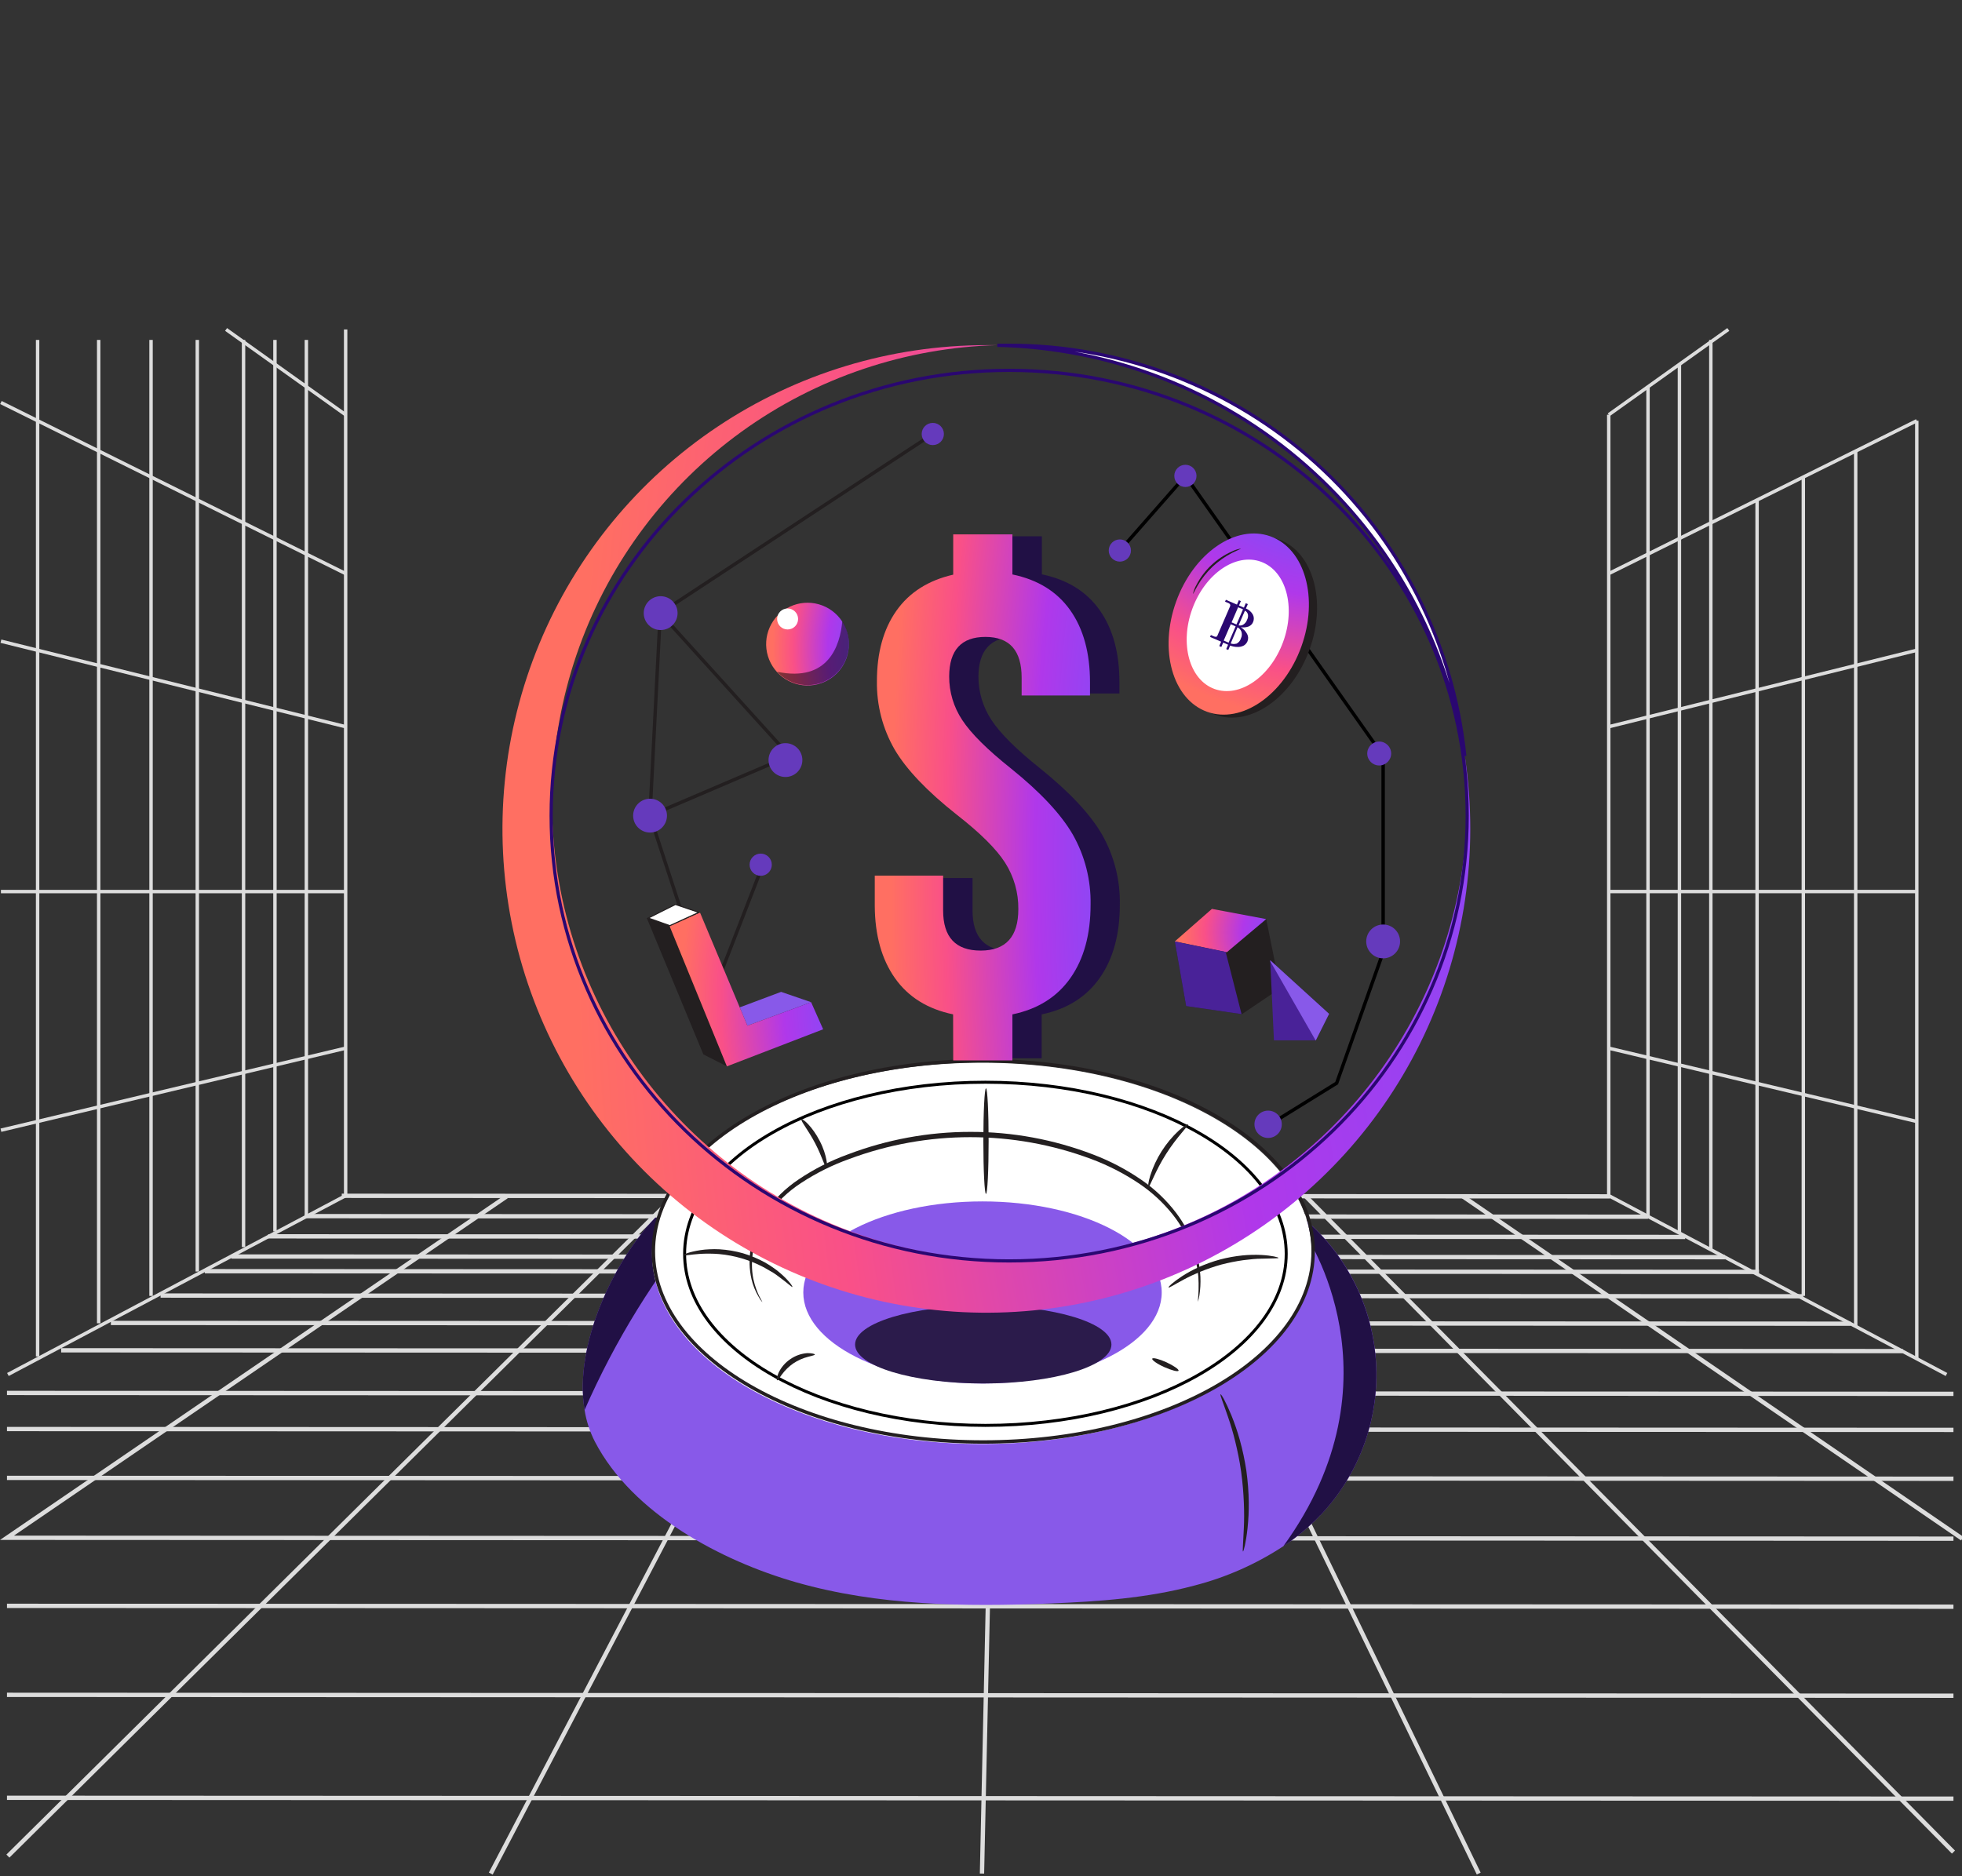 <svg width="574" height="549" viewBox="0 0 574 549" fill="none" xmlns="http://www.w3.org/2000/svg">
<rect x="0" y="0" width="574" height="549" fill="#333333" stroke="none"/>
<g clip-path="url(#clip0_1558_9289)">
<path d="M470.65 350.13V349.87V306.73V260.89V212.66V167.85V121.36" stroke="#DDDDDD" stroke-miterlimit="10"/>
<path d="M482.14 355.96V309.46V260.89V209.81V162.15V113.16" stroke="#DDDDDD" stroke-miterlimit="10"/>
<path d="M491.33 360.83V311.65V260.89V207.53V157.58V106.6" stroke="#DDDDDD" stroke-miterlimit="10"/>
<path d="M500.52 99.47V365.5" stroke="#DDDDDD" stroke-miterlimit="10"/>
<path d="M514.05 372.09V317.06V260.89V201.89V146.31" stroke="#DDDDDD" stroke-miterlimit="10"/>
<path d="M527.58 379.22V320.28V260.89V198.53V139.59" stroke="#DDDDDD" stroke-miterlimit="10"/>
<path d="M542.9 388.05V323.92V260.89V194.73V131.99" stroke="#DDDDDD" stroke-miterlimit="10"/>
<path d="M560.77 397.62V328.18V260.89V190.29V123.12" stroke="#DDDDDD" stroke-miterlimit="10"/>
<path d="M470.65 121.37L505.63 96.41" stroke="#DDDDDD" stroke-miterlimit="10"/>
<path d="M560.77 123.12L542.9 131.99L527.58 139.59L514.05 146.31L500.52 153.02L491.33 157.58L482.14 162.15L470.65 167.85" stroke="#DDDDDD" stroke-miterlimit="10"/>
<path d="M560.77 190.29L542.9 194.73L527.58 198.53L514.05 201.89L500.52 205.25L491.33 207.53L482.14 209.81L470.65 212.66" stroke="#DDDDDD" stroke-miterlimit="10"/>
<path d="M560.77 260.89H542.9H527.58H514.05H500.52H491.33H482.14H470.65" stroke="#DDDDDD" stroke-miterlimit="10"/>
<path d="M560.77 328.18L542.9 323.92L527.58 320.28L514.05 317.06L500.52 313.84L491.33 311.65L482.14 309.46L470.65 306.73" stroke="#DDDDDD" stroke-miterlimit="10"/>
<path d="M470.65 349.88L569.46 402.22" stroke="#DDDDDD" stroke-miterlimit="10"/>
<path d="M101.12 96.41V350.13" stroke="#DDDDDD" stroke-miterlimit="10"/>
<path d="M89.63 99.47V355.96" stroke="#DDDDDD" stroke-miterlimit="10"/>
<path d="M80.44 99.47V360.35" stroke="#DDDDDD" stroke-miterlimit="10"/>
<path d="M71.25 99.47V364.94" stroke="#DDDDDD" stroke-miterlimit="10"/>
<path d="M57.72 99.47V372.09" stroke="#DDDDDD" stroke-miterlimit="10"/>
<path d="M44.19 99.47V379.23" stroke="#DDDDDD" stroke-miterlimit="10"/>
<path d="M28.87 99.47V387.24" stroke="#DDDDDD" stroke-miterlimit="10"/>
<path d="M11 99.47V396.94" stroke="#DDDDDD" stroke-miterlimit="10"/>
<path d="M101.12 121.37L66.14 96.41" stroke="#DDDDDD" stroke-miterlimit="10"/>
<path d="M101.12 167.85L0.27 117.79" stroke="#DDDDDD" stroke-miterlimit="10"/>
<path d="M101.12 212.66L0.27 187.63" stroke="#DDDDDD" stroke-miterlimit="10"/>
<path d="M101.12 260.9H0.27" stroke="#DDDDDD" stroke-miterlimit="10"/>
<path d="M101.12 306.73L0.27 330.73" stroke="#DDDDDD" stroke-miterlimit="10"/>
<path d="M101.12 349.88L2.31 402.22" stroke="#DDDDDD" stroke-miterlimit="10"/>
<path d="M99.99 349.93H100L471.05 350.09" stroke="#DDDDDD" stroke-width="1.26" stroke-miterlimit="10"/>
<path d="M482.14 356.05L89.18 355.88" stroke="#DDDDDD" stroke-width="1.26" stroke-miterlimit="10"/>
<path d="M78.45 361.79H78.46L493.02 361.97" stroke="#DDDDDD" stroke-width="1.26" stroke-miterlimit="10"/>
<path d="M67.731 367.69H67.74L504.65 367.89" stroke="#DDDDDD" stroke-width="1.26" stroke-miterlimit="10"/>
<path d="M59.93 371.99L514.6 372.19H514.61" stroke="#DDDDDD" stroke-width="1.26" stroke-miterlimit="10"/>
<path d="M527.56 379.33L46.98 379.12" stroke="#DDDDDD" stroke-width="1.26" stroke-miterlimit="10"/>
<path d="M32.44 387.13L541.39 387.35" stroke="#DDDDDD" stroke-width="1.26" stroke-miterlimit="10"/>
<path d="M556.7 395.37L17.89 395.14" stroke="#DDDDDD" stroke-width="1.26" stroke-miterlimit="10"/>
<path d="M571.5 407.88L2.04 407.62" stroke="#DDDDDD" stroke-width="1.26" stroke-miterlimit="10"/>
<path d="M571.5 418.43L2.04 418.18" stroke="#DDDDDD" stroke-width="1.26" stroke-miterlimit="10"/>
<path d="M571.5 432.73L2.04 432.47" stroke="#DDDDDD" stroke-width="1.26" stroke-miterlimit="10"/>
<path d="M571.5 470.17L2.04 469.92" stroke="#DDDDDD" stroke-width="1.26" stroke-miterlimit="10"/>
<path d="M571.5 496.22L2.04 495.96" stroke="#DDDDDD" stroke-width="1.26" stroke-miterlimit="10"/>
<path d="M571.5 526.34L2.04 526.09" stroke="#DDDDDD" stroke-width="1.26" stroke-miterlimit="10"/>
<path d="M571.5 450.26L2.04 450L148.18 350.13" stroke="#DDDDDD" stroke-width="1.26" stroke-miterlimit="10"/>
<path d="M2.31 543.15L197.2 350.13" stroke="#DDDDDD" stroke-width="1.26" stroke-miterlimit="10"/>
<path d="M143.58 548.26L247.24 350.13" stroke="#DDDDDD" stroke-width="1.26" stroke-miterlimit="10"/>
<path d="M287.29 548.26L291.67 347.58" stroke="#DDDDDD" stroke-width="1.26" stroke-miterlimit="10"/>
<path d="M432.61 548.26L336.61 350.13" stroke="#DDDDDD" stroke-width="1.26" stroke-miterlimit="10"/>
<path d="M571.5 541.98L382.05 350.13" stroke="#DDDDDD" stroke-width="1.26" stroke-miterlimit="10"/>
<path d="M574.08 450.26L428.01 350.13" stroke="#DDDDDD" stroke-width="1.26" stroke-miterlimit="10"/>
<path d="M386.23 443.42C382.98 446.831 379.361 449.869 375.44 452.48C367.447 457.727 358.642 461.616 349.38 463.99C335.61 467.68 321.28 468.67 307.04 469.23C282.17 470.23 256.89 469.87 232.97 463.04C211.03 456.77 185.04 443.04 174.03 421.85C172.552 418.957 171.54 415.849 171.03 412.64C167.83 393.44 179.79 368.76 191.74 356.32H205.8L381.5 356.59C382.11 357.11 382.71 357.64 383.29 358.18C389.139 363.543 393.861 370.017 397.183 377.224C400.505 384.43 402.36 392.226 402.639 400.157C402.918 408.087 401.616 415.994 398.809 423.416C396.003 430.839 391.747 437.629 386.29 443.39L386.23 443.42Z" fill="#8859E9"/>
<path d="M386.23 443.42C382.981 446.831 379.362 449.869 375.44 452.48C411.05 403.39 381.7 360.9 381.7 360.9L383.28 358.21C389.129 363.573 393.852 370.047 397.174 377.254C400.496 384.46 402.35 392.256 402.629 400.187C402.909 408.117 401.607 416.024 398.8 423.446C395.993 430.869 391.737 437.659 386.28 443.42H386.23Z" fill="#211045"/>
<path d="M205.79 356.32C191.614 373.361 179.909 392.314 171.02 412.62C167.82 393.42 179.78 368.74 191.73 356.3L205.79 356.32Z" fill="#211045"/>
<path d="M287.27 422.56C340.571 422.56 383.78 397.582 383.78 366.77C383.78 335.958 340.571 310.98 287.27 310.98C233.969 310.98 190.76 335.958 190.76 366.77C190.76 397.582 233.969 422.56 287.27 422.56Z" fill="white"/>
<path d="M288.29 417.11C336.891 417.11 376.29 394.63 376.29 366.9C376.29 339.17 336.891 316.69 288.29 316.69C239.689 316.69 200.29 339.17 200.29 366.9C200.29 394.63 239.689 417.11 288.29 417.11Z" stroke="black" stroke-width="0.87" stroke-miterlimit="10"/>
<path d="M287.44 404.85C316.396 404.85 339.87 392.923 339.87 378.21C339.87 363.497 316.396 351.57 287.44 351.57C258.483 351.57 235.01 363.497 235.01 378.21C235.01 392.923 258.483 404.85 287.44 404.85Z" fill="#8859E9"/>
<path d="M287.66 404.85C308.371 404.85 325.16 399.746 325.16 393.45C325.16 387.154 308.371 382.05 287.66 382.05C266.949 382.05 250.16 387.154 250.16 393.45C250.16 399.746 266.949 404.85 287.66 404.85Z" fill="#2B1B4B"/>
<path d="M283.91 331.22C296.175 331.198 308.34 333.442 319.79 337.84C324.795 339.741 329.553 342.239 333.96 345.28C337.821 347.935 341.236 351.185 344.08 354.91C346.417 357.993 348.247 361.429 349.5 365.09C350.47 367.837 351.039 370.71 351.19 373.62C351.27 375.452 351.17 377.288 350.89 379.1C350.798 379.731 350.641 380.352 350.42 380.95C350.677 378.529 350.734 376.09 350.59 373.66C350.336 370.824 349.7 368.035 348.7 365.37C347.392 361.839 345.543 358.533 343.22 355.57C340.384 351.989 337.011 348.869 333.22 346.32C328.849 343.391 324.151 340.984 319.22 339.15C296.403 330.643 271.286 330.643 248.47 339.15C243.521 340.914 238.8 343.264 234.41 346.15C230.586 348.629 227.264 351.808 224.62 355.52C222.494 358.61 221.052 362.118 220.39 365.81C219.855 368.594 219.855 371.455 220.39 374.24C221.39 378.84 223.18 380.92 222.99 381.01C222.565 380.527 222.202 379.993 221.91 379.42C220.972 377.834 220.28 376.114 219.86 374.32C219.206 371.465 219.114 368.51 219.59 365.62C220.181 361.771 221.608 358.099 223.77 354.86C226.448 350.983 229.842 347.653 233.77 345.05C238.218 342.065 243.013 339.634 248.05 337.81C259.502 333.449 271.655 331.216 283.91 331.22Z" fill="#231F20"/>
<path d="M217.38 366.75C219.605 367.415 221.754 368.314 223.79 369.43C224.671 369.93 225.525 370.474 226.35 371.06C227.077 371.559 227.772 372.104 228.43 372.69C230.87 374.81 231.96 376.5 231.83 376.61C231.7 376.72 230.27 375.37 227.76 373.53C227.13 373.08 226.44 372.53 225.65 372.12C224.86 371.71 224.02 371.12 223.12 370.68C219.163 368.644 214.852 367.388 210.42 366.98C209.42 366.92 208.42 366.83 207.51 366.85C206.6 366.87 205.75 366.85 204.97 366.91C201.87 367.11 199.97 367.57 199.89 367.33C199.81 367.09 201.67 366.33 204.89 365.83C205.761 365.695 206.639 365.612 207.52 365.58C208.519 365.526 209.521 365.526 210.52 365.58C212.842 365.726 215.141 366.118 217.38 366.75Z" fill="#231F20"/>
<path d="M288.46 349.37C288.886 349.37 289.23 342.453 289.23 333.92C289.23 325.387 288.886 318.47 288.46 318.47C288.035 318.47 287.69 325.387 287.69 333.92C287.69 342.453 288.035 349.37 288.46 349.37Z" fill="#231F20"/>
<path d="M356.91 368.57C359.089 368 361.309 367.598 363.55 367.37C365.374 367.192 367.209 367.149 369.04 367.24C372.17 367.42 374.04 367.92 374.04 368.1C374.04 368.28 372.1 368.22 369.04 368.33C367.51 368.33 365.7 368.52 363.71 368.77C361.554 369.076 359.417 369.503 357.31 370.05C355.214 370.633 353.154 371.338 351.14 372.16C349.489 372.837 347.873 373.598 346.3 374.44C343.61 375.88 342.02 376.94 341.88 376.75C341.74 376.56 343.14 375.23 345.75 373.51C347.29 372.511 348.901 371.625 350.57 370.86C352.622 369.938 354.742 369.172 356.91 368.57Z" fill="#231F20"/>
<path d="M341.26 398.65C343.39 399.65 344.96 400.73 344.79 401.11C344.62 401.49 342.79 401.02 340.62 400.05C338.45 399.08 336.93 397.97 337.1 397.59C337.27 397.21 339.14 397.68 341.26 398.65Z" fill="#231F20"/>
<path d="M231.24 397.71C232.719 396.688 234.446 396.083 236.24 395.96C237.61 395.96 238.42 396.21 238.4 396.39C238.38 396.57 237.59 396.72 236.4 397.04C234.865 397.436 233.408 398.088 232.09 398.97C230.789 399.876 229.647 400.991 228.71 402.27C227.98 403.27 227.6 403.98 227.38 403.91C227.16 403.84 227.22 402.99 227.77 401.73C228.543 400.102 229.742 398.713 231.24 397.71Z" fill="#231F20"/>
<path d="M364.64 430.42C365.062 433.479 365.296 436.562 365.34 439.65C365.363 442.171 365.243 444.692 364.98 447.2C364.52 451.48 363.81 454.05 363.64 454.02C363.47 453.99 363.72 451.36 363.9 447.12C364 445 364.02 442.48 363.9 439.69C363.78 436.9 363.54 433.83 363.1 430.63C362.66 427.43 362.01 424.43 361.35 421.71C360.69 418.99 359.94 416.58 359.25 414.58C357.89 410.58 356.86 408.13 357.08 408.02C357.3 407.91 358.63 410.22 360.27 414.2C361.216 416.536 362.031 418.923 362.71 421.35C363.539 424.331 364.183 427.36 364.64 430.42Z" fill="#231F20"/>
<path d="M287.66 421.97C340.961 421.97 384.17 396.992 384.17 366.18C384.17 335.368 340.961 310.39 287.66 310.39C234.359 310.39 191.15 335.368 191.15 366.18C191.15 396.992 234.359 421.97 287.66 421.97Z" stroke="#231F20" stroke-miterlimit="10"/>
<path d="M239.83 333.89C241.99 338.03 242.21 341.89 241.83 341.89C241.45 341.89 240.52 338.46 238.49 334.57C236.46 330.68 234.14 327.92 234.49 327.57C234.84 327.22 237.71 329.73 239.83 333.89Z" fill="#231F20"/>
<path d="M341.119 337.73C337.919 342.73 336.439 347.39 335.999 347.26C335.809 347.21 335.929 345.96 336.509 344.03C338.113 338.999 340.982 334.465 344.84 330.86C346.34 329.51 347.409 328.86 347.539 329.02C347.839 329.36 344.269 332.7 341.119 337.73Z" fill="#231F20"/>
<path d="M272.899 127L193.159 179.42L190.149 238.68L207.799 292.72L223.559 252.11" stroke="#231F20" stroke-miterlimit="10"/>
<path d="M190.149 238.68L230.999 221.21L193.159 179.42" stroke="#231F20" stroke-miterlimit="10"/>
<path d="M327.62 161.1L346.8 139.26L404.65 221.21V278.64L391.05 316.96L371.26 329.2" stroke="black" stroke-miterlimit="10"/>
<path d="M430.14 242.56C430.142 270.56 421.841 297.932 406.286 321.215C390.731 344.497 368.622 362.644 342.753 373.361C316.885 384.077 288.42 386.882 260.957 381.421C233.495 375.96 208.268 362.477 188.468 342.679C168.669 322.88 155.184 297.655 149.721 270.193C144.258 242.73 147.061 214.265 157.775 188.396C168.49 162.527 186.636 140.416 209.917 124.86C233.198 109.303 260.57 101 288.57 101C289.64 101 290.71 101 291.77 101C264.877 101.723 238.826 110.533 217.013 126.279C195.2 142.026 178.638 163.98 169.485 189.278C160.333 214.576 159.014 242.044 165.703 268.102C172.391 294.161 186.775 317.599 206.98 335.362C227.185 353.125 252.272 364.388 278.973 367.684C305.673 370.979 332.746 366.153 356.664 353.835C380.581 341.518 400.232 322.279 413.055 298.629C425.878 274.979 431.277 248.014 428.55 221.25C429.614 228.303 430.146 235.427 430.14 242.56Z" fill="url(#paint0_radial_1558_9289)"/>
<path d="M428.539 221.22C423.513 188.305 407.048 158.214 382.036 136.235C357.025 114.256 325.067 101.794 291.779 101.04C292.929 101.04 294.079 101.04 295.239 101.04C328.388 101.036 360.362 113.32 384.982 135.517C409.602 157.713 425.121 188.248 428.539 221.22Z" fill="white" stroke="#2A0771" stroke-width="0.95" stroke-miterlimit="10"/>
<path d="M295.24 368.98C369.246 368.98 429.24 310.643 429.24 238.68C429.24 166.717 369.246 108.38 295.24 108.38C221.234 108.38 161.24 166.717 161.24 238.68C161.24 310.643 221.234 368.98 295.24 368.98Z" stroke="#2A0771" stroke-width="0.93" stroke-miterlimit="10"/>
<path d="M287.399 296.83C279.959 295.29 274.293 291.763 270.399 286.25C266.506 280.737 264.549 273.68 264.529 265.08V256.94H284.529V266.48C284.529 274.313 288.196 278.227 295.529 278.22C302.863 278.213 306.529 274.173 306.529 266.1C306.59 261.299 305.252 256.584 302.679 252.53C300.106 248.49 295.359 243.777 288.439 238.39C279.846 231.59 273.816 225.257 270.349 219.39C266.844 213.315 265.05 206.403 265.159 199.39C265.159 191.05 267.053 184.187 270.839 178.8C274.626 173.413 280.173 169.883 287.479 168.21V156.94H304.799V168.07C312.239 169.61 317.883 173.107 321.729 178.56C325.576 184.013 327.499 191.037 327.499 199.63V202.94H307.499V198.35C307.499 190.403 303.973 186.427 296.919 186.42C289.866 186.413 286.309 190.253 286.249 197.94C286.229 202.49 287.566 206.943 290.089 210.73C292.663 214.65 297.409 219.367 304.329 224.88C312.929 231.8 318.959 238.247 322.419 244.22C325.959 250.46 327.755 257.537 327.619 264.71C327.619 273.43 325.663 280.58 321.749 286.16C317.836 291.74 312.169 295.3 304.749 296.84V309.69H287.429L287.399 296.83Z" fill="#211045"/>
<path d="M278.84 296.83C271.4 295.29 265.733 291.763 261.84 286.25C257.947 280.737 255.973 273.68 255.92 265.08V256.23H275.92V266.43C275.92 274.263 279.587 278.177 286.92 278.17C294.253 278.163 297.92 274.123 297.92 266.05C297.981 261.249 296.643 256.534 294.07 252.48C291.497 248.44 286.75 243.727 279.83 238.34C271.237 231.54 265.207 225.207 261.74 219.34C258.234 213.265 256.441 206.353 256.55 199.34C256.55 191 258.443 184.137 262.23 178.75C266.017 173.363 271.563 169.833 278.87 168.16V156.37H296.19V168.1C303.63 169.64 309.273 173.137 313.12 178.59C316.967 184.043 318.89 191.067 318.89 199.66V203.51H298.89V198.31C298.89 190.363 295.363 186.387 288.31 186.38C281.257 186.373 277.717 190.227 277.69 197.94C277.67 202.49 279.007 206.944 281.53 210.73C284.103 214.65 288.85 219.367 295.77 224.88C304.37 231.8 310.4 238.247 313.86 244.22C317.396 250.462 319.192 257.538 319.06 264.71C319.06 273.43 317.103 280.58 313.19 286.16C309.277 291.74 303.61 295.3 296.19 296.84V310.31H278.87L278.84 296.83Z" fill="url(#paint1_radial_1558_9289)"/>
<path d="M374.53 289.21L363.34 296.78L363.23 296.76L347.02 294.41L343.7 275.49L358.58 278.57L358.92 278.64L370.44 268.95L374.53 289.21Z" fill="#231F20"/>
<path d="M343.7 275.49L354.56 265.97L370.44 268.95L358.92 278.64L343.7 275.49Z" fill="url(#paint2_radial_1558_9289)"/>
<path d="M363.23 296.76L347.02 294.41L343.7 275.49L358.58 278.57L363.23 296.76Z" fill="#492298"/>
<path d="M388.83 296.68L384.95 304.43H372.7L371.63 281.3L371.62 281.02L388.83 296.68Z" fill="#492298"/>
<path d="M388.83 296.68L384.95 304.43H384.88L371.63 281.3L371.62 281.02L388.83 296.68Z" fill="#8859E9"/>
<path d="M383.1 190.112C388.227 175.939 384.188 161.486 374.081 157.83C363.973 154.174 351.623 162.7 346.497 176.873C341.371 191.045 345.409 205.498 355.517 209.154C365.624 212.81 377.974 204.285 383.1 190.112Z" fill="#231F20"/>
<path d="M380.71 189.24C385.836 175.067 381.798 160.614 371.69 156.958C361.582 153.302 349.233 161.827 344.106 176C338.98 190.173 343.018 204.626 353.126 208.282C363.234 211.938 375.583 203.412 380.71 189.24Z" fill="url(#paint3_radial_1558_9289)"/>
<path d="M375.383 187.862C379.15 177.584 376.26 167.074 368.928 164.386C361.596 161.699 352.598 167.852 348.831 178.129C345.064 188.407 347.954 198.917 355.286 201.605C362.618 204.292 371.616 198.14 375.383 187.862Z" fill="white"/>
<path d="M354.76 165.81C353.07 167.417 351.613 169.251 350.43 171.26C349.53 172.81 349.1 173.84 349.01 173.81C349.219 172.842 349.58 171.914 350.08 171.06C352.306 166.798 355.897 163.407 360.28 161.43C361.155 160.98 362.097 160.672 363.07 160.52C363.07 160.61 362.07 160.98 360.45 161.79C358.379 162.865 356.465 164.218 354.76 165.81Z" fill="#231F20"/>
<path d="M364.87 185.55C364.436 184.732 363.794 184.042 363.01 183.55C363.783 183.669 364.573 183.593 365.31 183.33C365.894 183.082 366.357 182.616 366.6 182.03C366.758 181.677 366.832 181.291 366.816 180.904C366.801 180.518 366.696 180.14 366.51 179.8C366.052 179.016 365.35 178.404 364.51 178.06L365.07 176.78L364.46 176.52L363.91 177.8L362.48 177.18L363.03 175.9L362.43 175.64L361.88 176.92L358.64 175.52L358.4 176.07L359.4 176.48C359.597 176.551 359.763 176.689 359.87 176.87C359.911 176.956 359.933 177.05 359.933 177.145C359.933 177.24 359.911 177.334 359.87 177.42L356.11 186.12C356.08 186.181 356.034 186.233 355.978 186.271C355.922 186.31 355.857 186.334 355.79 186.34C355.569 186.365 355.346 186.323 355.15 186.22L354.25 185.83L354.01 186.38L357.26 187.78L356.7 189.06L357.31 189.32L357.86 188.04L359.29 188.66L358.74 189.94L359.34 190.2L359.89 188.91C360.563 189.171 361.278 189.31 362 189.32C362.664 189.354 363.325 189.206 363.91 188.89C364.386 188.595 364.757 188.158 364.97 187.64C365.106 187.305 365.168 186.945 365.151 186.584C365.134 186.223 365.038 185.87 364.87 185.55ZM364.62 178.98C364.895 179.247 365.071 179.6 365.12 179.98C365.162 180.442 365.072 180.907 364.86 181.32C364.752 181.66 364.577 181.975 364.345 182.247C364.113 182.518 363.829 182.74 363.51 182.9C363.145 183.046 362.745 183.08 362.36 183L364.22 178.69C364.363 178.773 364.497 178.87 364.62 178.98ZM362.94 177.98C363.21 178.09 363.44 178.2 363.65 178.31L361.74 182.74L360.31 182.12L362.22 177.7C362.466 177.793 362.706 177.899 362.94 178.02V177.98ZM358.2 187.53L358.01 187.43L360.07 182.67L361.5 183.29L359.44 188.06L358.2 187.53ZM361.69 188.35C361.151 188.508 360.576 188.487 360.05 188.29L362.05 183.57C362.552 183.836 362.947 184.267 363.17 184.79C363.284 185.115 363.332 185.459 363.312 185.802C363.291 186.146 363.202 186.481 363.05 186.79C362.953 187.139 362.781 187.463 362.546 187.74C362.311 188.016 362.019 188.238 361.69 188.39V188.35Z" fill="#2A0771"/>
<path d="M248.36 188.39C248.383 191.301 247.357 194.123 245.47 196.339C243.582 198.556 240.959 200.018 238.081 200.458C235.204 200.898 232.264 200.287 229.8 198.736C227.336 197.185 225.513 194.799 224.666 192.014C223.818 189.229 224.002 186.231 225.183 183.571C226.365 180.91 228.466 178.765 231.101 177.527C233.736 176.289 236.728 176.041 239.531 176.83C242.333 177.618 244.757 179.39 246.36 181.82C247.647 183.771 248.342 186.053 248.36 188.39Z" fill="url(#paint4_radial_1558_9289)"/>
<path d="M230.42 184.2C232.115 184.2 233.49 182.826 233.49 181.13C233.49 179.435 232.115 178.06 230.42 178.06C228.724 178.06 227.35 179.435 227.35 181.13C227.35 182.826 228.724 184.2 230.42 184.2Z" fill="white"/>
<path d="M248.359 188.39C248.358 190.825 247.622 193.203 246.247 195.212C244.873 197.222 242.924 198.771 240.656 199.656C238.387 200.54 235.905 200.72 233.533 200.171C231.16 199.623 229.009 198.371 227.359 196.58C242.409 199.72 245.779 188.84 246.419 181.82C247.691 183.775 248.365 186.058 248.359 188.39Z" fill="black" fill-opacity="0.5"/>
<path d="M272.899 130.25C274.694 130.25 276.149 128.795 276.149 127C276.149 125.205 274.694 123.75 272.899 123.75C271.104 123.75 269.649 125.205 269.649 127C269.649 128.795 271.104 130.25 272.899 130.25Z" fill="#653ABC"/>
<path d="M327.62 164.35C329.415 164.35 330.87 162.895 330.87 161.1C330.87 159.305 329.415 157.85 327.62 157.85C325.825 157.85 324.37 159.305 324.37 161.1C324.37 162.895 325.825 164.35 327.62 164.35Z" fill="#653ABC"/>
<path d="M346.8 142.51C348.595 142.51 350.05 141.055 350.05 139.26C350.05 137.465 348.595 136.01 346.8 136.01C345.005 136.01 343.55 137.465 343.55 139.26C343.55 141.055 345.005 142.51 346.8 142.51Z" fill="#653ABC"/>
<path d="M222.55 256.29C224.345 256.29 225.8 254.835 225.8 253.04C225.8 251.245 224.345 249.79 222.55 249.79C220.755 249.79 219.3 251.245 219.3 253.04C219.3 254.835 220.755 256.29 222.55 256.29Z" fill="#653ABC"/>
<path d="M207.319 295.97C209.114 295.97 210.569 294.515 210.569 292.72C210.569 290.925 209.114 289.47 207.319 289.47C205.524 289.47 204.069 290.925 204.069 292.72C204.069 294.515 205.524 295.97 207.319 295.97Z" fill="#231F20"/>
<path d="M229.79 227.37C232.524 227.37 234.74 225.154 234.74 222.42C234.74 219.686 232.524 217.47 229.79 217.47C227.056 217.47 224.84 219.686 224.84 222.42C224.84 225.154 227.056 227.37 229.79 227.37Z" fill="#653ABC"/>
<path d="M404.65 280.44C407.384 280.44 409.6 278.224 409.6 275.49C409.6 272.756 407.384 270.54 404.65 270.54C401.916 270.54 399.7 272.756 399.7 275.49C399.7 278.224 401.916 280.44 404.65 280.44Z" fill="#653ABC"/>
<path d="M193.28 184.37C196.014 184.37 198.23 182.154 198.23 179.42C198.23 176.686 196.014 174.47 193.28 174.47C190.546 174.47 188.33 176.686 188.33 179.42C188.33 182.154 190.546 184.37 193.28 184.37Z" fill="#653ABC"/>
<path d="M190.179 243.63C192.913 243.63 195.129 241.414 195.129 238.68C195.129 235.946 192.913 233.73 190.179 233.73C187.446 233.73 185.229 235.946 185.229 238.68C185.229 241.414 187.446 243.63 190.179 243.63Z" fill="#653ABC"/>
<path d="M237.3 293.27L228.52 290.25L216.41 294.79L218.66 300.15L237.3 293.27Z" fill="#8859E9"/>
<path d="M210.8 307.49L212.66 312.05L205.77 308.54L189.24 268.68L199.26 265.23L215.11 303.13L234.58 295.81L238.04 301.79L210.8 307.49Z" fill="#231F20"/>
<path d="M204.789 267.04L218.659 300.15L237.299 293.27L240.819 301.2L212.659 312.05L195.859 270.93L204.789 267.04Z" fill="url(#paint5_radial_1558_9289)"/>
<path d="M204.46 266.99L197.6 264.67L189.66 268.65L195.96 270.88L204.46 266.99Z" fill="white" stroke="#231F20" stroke-width="0.32" stroke-miterlimit="10"/>
<circle cx="371" cy="329" r="4" fill="#653ABC"/>
<circle cx="403.5" cy="220.5" r="3.5" fill="#653ABC"/>
</g>
<defs>
<radialGradient id="paint0_radial_1558_9289" cx="0" cy="0" r="1" gradientUnits="userSpaceOnUse" gradientTransform="translate(651.093 258.072) rotate(-179.715) scale(482.391 678.826)">
<stop stop-color="#0894FF"/>
<stop offset="0.29" stop-color="#6E53FF"/>
<stop offset="0.609" stop-color="#B038EA"/>
<stop offset="0.851" stop-color="#F95088"/>
<stop offset="1" stop-color="#FF6F62"/>
</radialGradient>
<radialGradient id="paint1_radial_1558_9289" cx="0" cy="0" r="1" gradientUnits="userSpaceOnUse" gradientTransform="translate(368.344 241.768) rotate(-179.306) scale(107.591 369.047)">
<stop stop-color="#0894FF"/>
<stop offset="0.29" stop-color="#6E53FF"/>
<stop offset="0.609" stop-color="#B038EA"/>
<stop offset="0.851" stop-color="#F95088"/>
<stop offset="1" stop-color="#FF6F62"/>
</radialGradient>
<radialGradient id="paint2_radial_1558_9289" cx="0" cy="0" r="1" gradientUnits="userSpaceOnUse" gradientTransform="translate(391.307 272.999) rotate(-179.865) scale(45.557 30.377)">
<stop stop-color="#0894FF"/>
<stop offset="0.29" stop-color="#6E53FF"/>
<stop offset="0.609" stop-color="#B038EA"/>
<stop offset="0.851" stop-color="#F95088"/>
<stop offset="1" stop-color="#FF6F62"/>
</radialGradient>
<radialGradient id="paint3_radial_1558_9289" cx="0" cy="0" r="1" gradientUnits="userSpaceOnUse" gradientTransform="translate(388.181 117.631) rotate(110.088) scale(92.985 93.322)">
<stop stop-color="#0894FF"/>
<stop offset="0.29" stop-color="#6E53FF"/>
<stop offset="0.609" stop-color="#B038EA"/>
<stop offset="0.851" stop-color="#F95088"/>
<stop offset="1" stop-color="#FF6F62"/>
</radialGradient>
<radialGradient id="paint4_radial_1558_9289" cx="0" cy="0" r="1" gradientUnits="userSpaceOnUse" gradientTransform="translate(267.261 189.813) rotate(-179.715) scale(41.264 58.067)">
<stop stop-color="#0894FF"/>
<stop offset="0.29" stop-color="#6E53FF"/>
<stop offset="0.609" stop-color="#B038EA"/>
<stop offset="0.851" stop-color="#F95088"/>
<stop offset="1" stop-color="#FF6F62"/>
</radialGradient>
<radialGradient id="paint5_radial_1558_9289" cx="0" cy="0" r="1" gradientUnits="userSpaceOnUse" gradientTransform="translate(275.905 292.009) rotate(-179.715) scale(76.599 107.911)">
<stop stop-color="#0894FF"/>
<stop offset="0.29" stop-color="#6E53FF"/>
<stop offset="0.609" stop-color="#B038EA"/>
<stop offset="0.851" stop-color="#F95088"/>
<stop offset="1" stop-color="#FF6F62"/>
</radialGradient>
<clipPath id="clip0_1558_9289">
<rect width="574" height="549" fill="white"/>
</clipPath>
</defs>
</svg>
